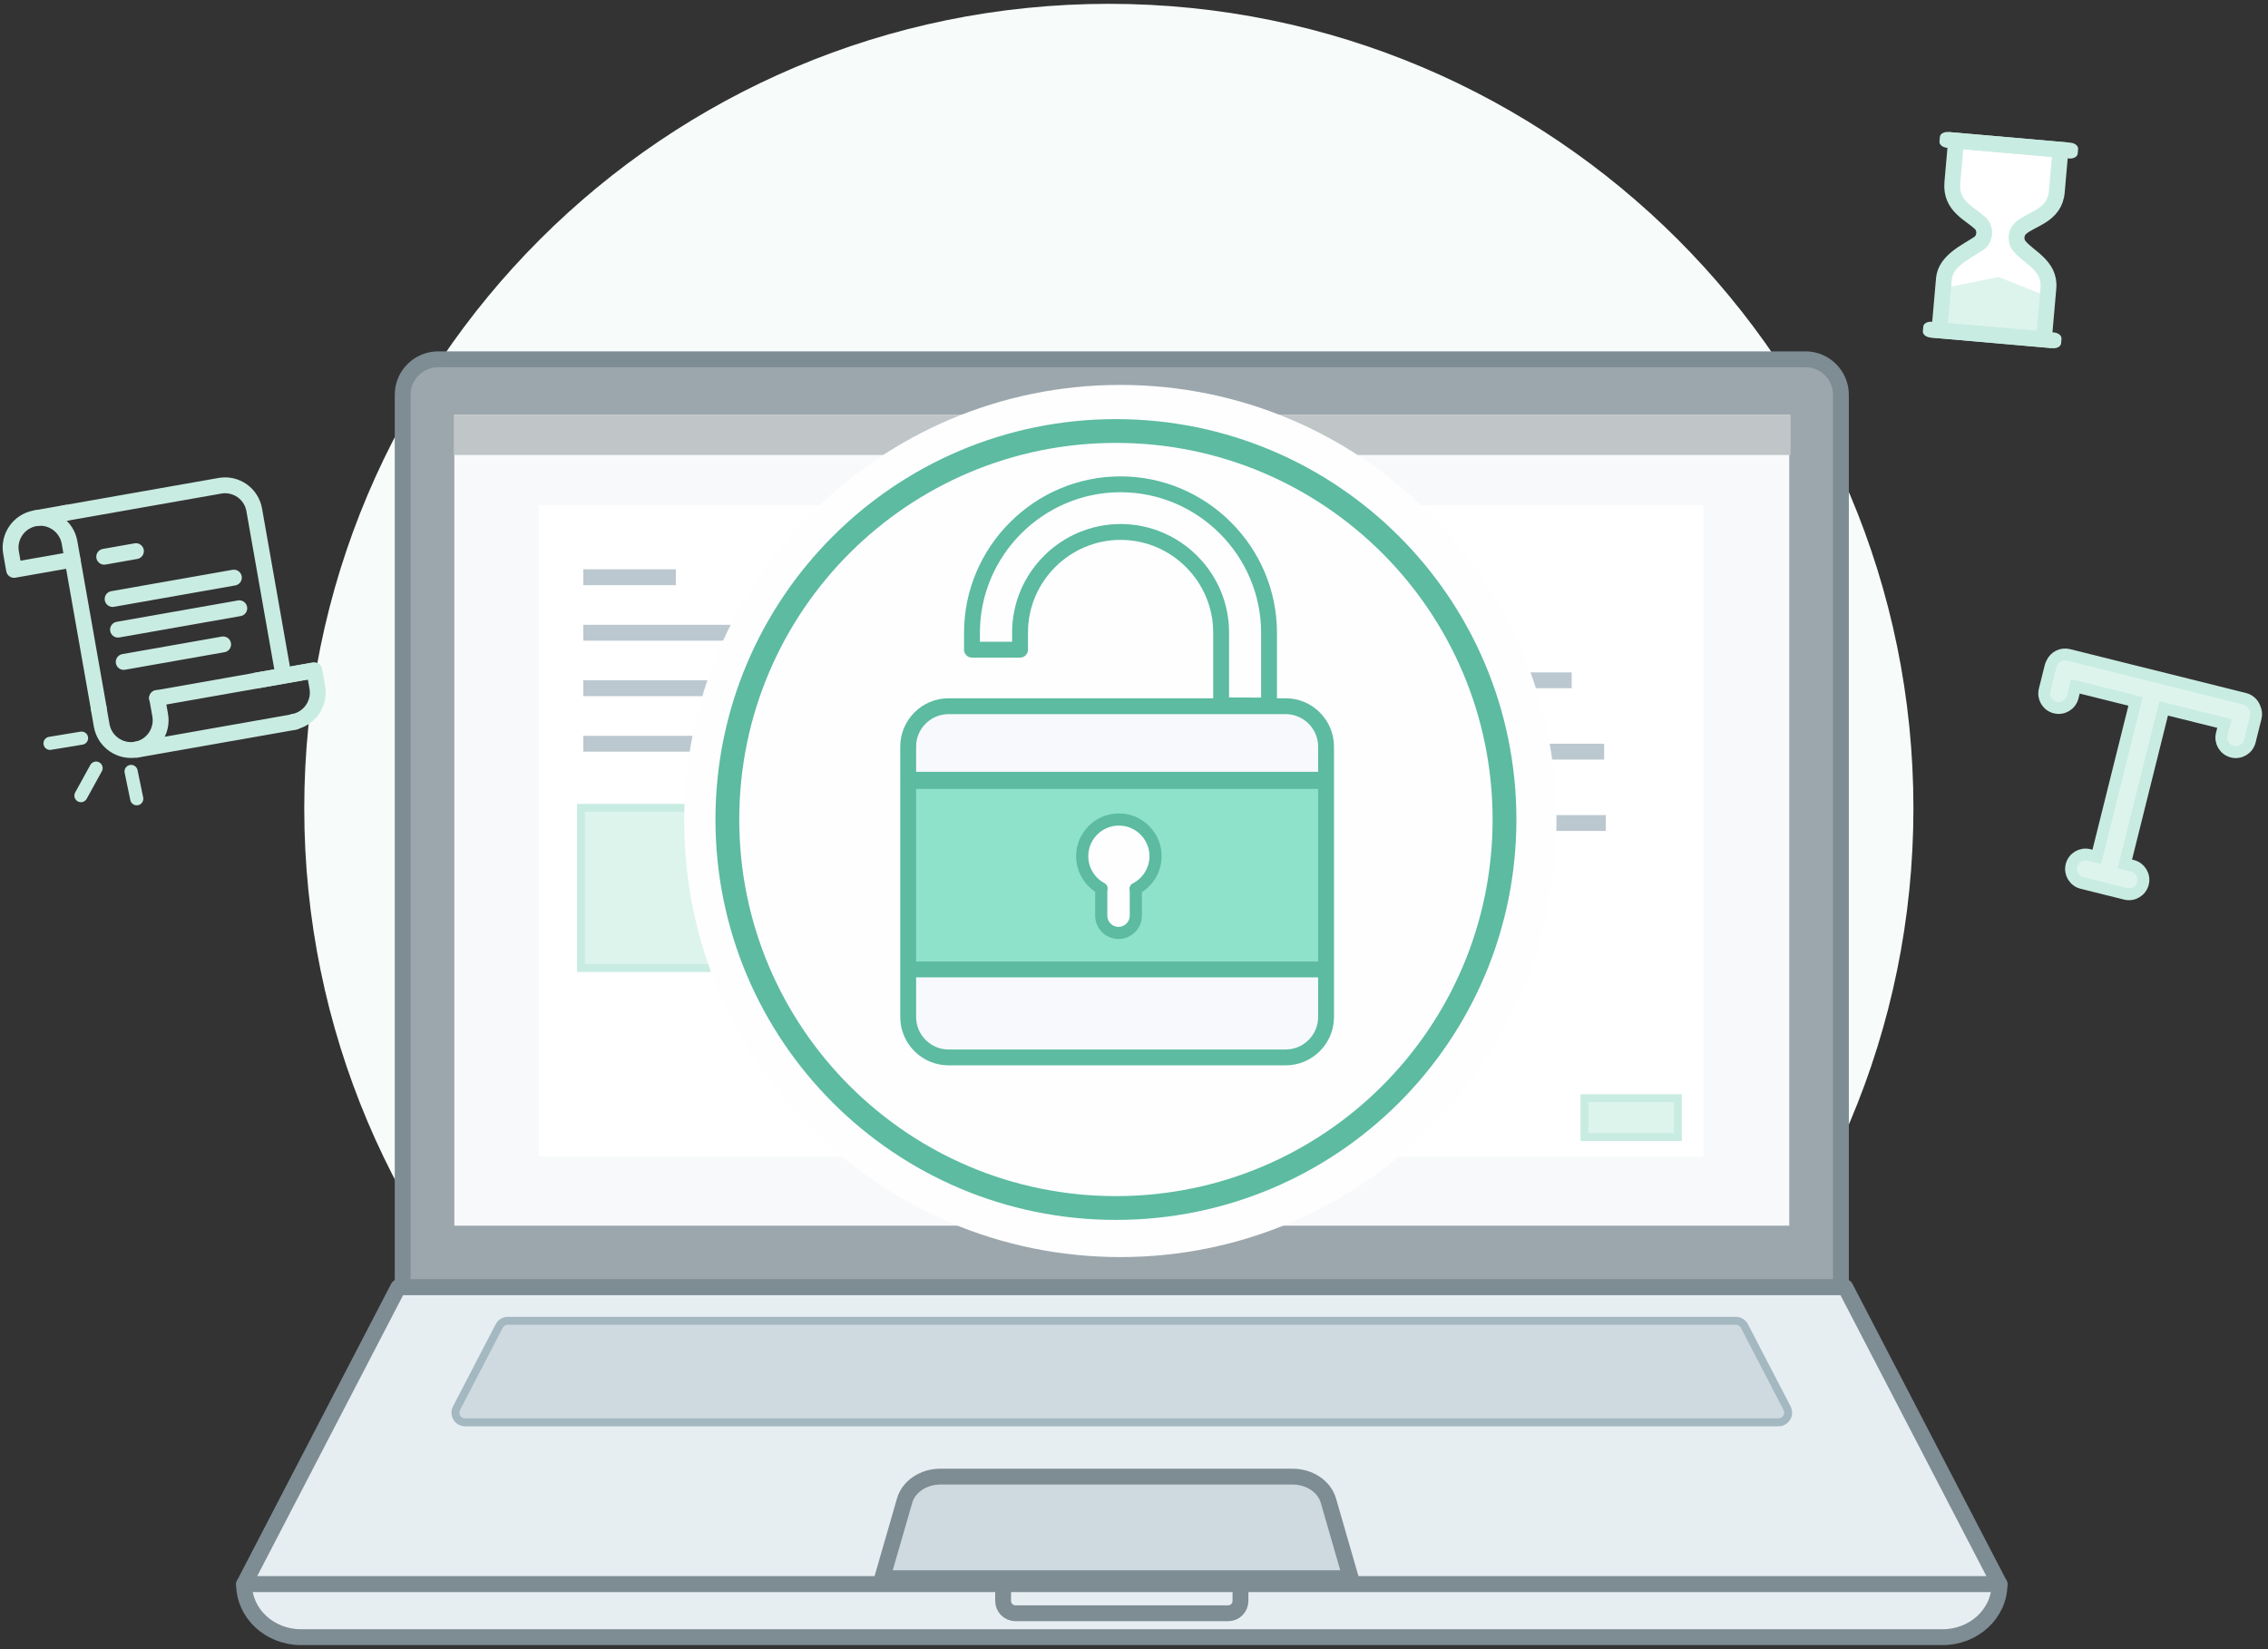 <?xml version="1.0" encoding="UTF-8"?>
<svg width="286px" height="208px" viewBox="0 0 286 208" version="1.1" xmlns="http://www.w3.org/2000/svg" xmlns:xlink="http://www.w3.org/1999/xlink">
    <rect x="0" y="0" width="286" height="208" fill="#333333" stroke="none"/>
    <!-- Generator: Sketch 46.2 (44496) - http://www.bohemiancoding.com/sketch -->
    <title>Illustration / login</title>
    <desc>Created with Sketch.</desc>
    <defs>
        <path d="M2.592,0.446 L2.592,6.342 C2.592,8.836 5.86,11.051 7.465,12.429 C5.86,13.807 2.592,16.021 2.592,18.514 L2.592,25.723 L15.517,25.723 L15.517,18.514 C15.517,16.021 12.249,13.807 10.644,12.429 C12.249,11.051 15.517,8.836 15.517,6.342 L15.517,0.446 L2.592,0.446 Z" id="path-1"></path>
    </defs>
    <g id="Mockups---Danish-version" stroke="none" stroke-width="1" fill="none" fill-rule="evenodd">
        <g id="Login" transform="translate(-801, -265)">
            <g id="Box" transform="translate(281, 155)">
                <g id="Illustration-/-login" transform="translate(518.297, 110)">
                    <g id="Page-1" transform="translate(31.982, 0)">
                        <path d="M211.008,101.943 C211.008,157.976 165.583,203.401 109.549,203.401 C53.514,203.401 8.089,157.976 8.089,101.943 C8.089,45.908 53.514,0.483 109.549,0.483 C165.583,0.483 211.008,45.908 211.008,101.943 Z" id="Fill-1" fill="#F7FCFA"></path>
                        <path d="M24.967,45.315 C22.51,45.315 20.5,47.325 20.5,49.782 L20.5,159.886 C20.5,162.342 20.51,162.354 22.967,162.354 L199.398,162.354 C201.855,162.354 201.865,162.342 201.865,159.886 L201.865,49.782 C201.865,47.325 199.855,45.315 197.398,45.315 L24.967,45.315 Z" id="Fill-3" fill="#9CA7AD"></path>
                        <path d="M197.398,45.315 L24.967,45.315 C22.51,45.315 20.5,47.325 20.5,49.782 L20.5,162.354 L201.865,162.354 L201.865,49.782 C201.865,47.325 199.855,45.315 197.398,45.315 Z" id="Stroke-5" stroke="#7E8C94" stroke-width="2"></path>
                        <polygon id="Fill-7" fill="#E6EEF2" points="202.417 162.352 19.947 162.352 0.5 199.803 221.865 199.803"></polygon>
                        <path d="M195.075,177.606 L189.694,167.244 C189.483,166.837 189.064,166.583 188.607,166.583 L33.758,166.583 C33.3,166.583 32.881,166.837 32.671,167.244 L27.289,177.606 C26.866,178.421 27.457,179.394 28.376,179.394 L193.988,179.394 C194.907,179.394 195.498,178.421 195.075,177.606" id="Fill-9" stroke="#A4B8C2" fill="#CFDAE0"></path>
                        <polygon id="Stroke-11" stroke="#7E8C94" stroke-width="2" stroke-linecap="round" stroke-linejoin="round" points="202.417 162.352 19.947 162.352 0.5 199.803 221.865 199.803"></polygon>
                        <path d="M0.5,199.803 L0.5,199.803 C0.5,203.494 3.715,206.487 7.682,206.487 L214.684,206.487 C218.65,206.487 221.865,203.494 221.865,199.803 L0.5,199.803 Z" id="Fill-13" fill="#E6EEF2"></path>
                        <path d="M0.5,199.803 L0.5,199.803 C0.5,203.494 3.715,206.487 7.682,206.487 L214.684,206.487 C218.65,206.487 221.865,203.494 221.865,199.803 L0.5,199.803 Z" id="Stroke-15" stroke="#7E8C94" stroke-width="2" stroke-linecap="round" stroke-linejoin="round"></path>
                        <polygon id="Fill-17" fill="#F7F9FA" points="27.015 154.586 195.35 154.586 195.35 52.298 27.015 52.298"></polygon>
                        <polygon id="Fill-19" fill="#C0C5C7" points="26.986 57.382 195.525 57.382 195.525 52.297 26.986 52.297"></polygon>
                        <polygon id="Fill-21" fill="#FFFFFF" points="37.657 145.859 85.517 145.859 85.517 63.705 37.657 63.705"></polygon>
                        <polygon id="Fill-22" stroke="#C9ECE2" fill="#DDF4ED" points="42.983 122.099 80.191 122.099 80.191 101.887 42.983 101.887"></polygon>
                        <polygon id="Fill-23" fill="#FFFFFF" points="92.979 145.859 184.514 145.859 184.514 63.705 92.979 63.705"></polygon>
                        <path d="M103.672,72.803 L118.165,72.803" id="Stroke-24" stroke="#BED5E7" stroke-width="2"></path>
                        <path d="M104.048,85.803 L167.916,85.803" id="Stroke-25" stroke="#BCC8CF" stroke-width="2"></path>
                        <path d="M43.28,72.803 L54.945,72.803" id="Stroke-26" stroke="#BCC8CF" stroke-width="2"></path>
                        <path d="M43.28,79.803 L74.408,79.803" id="Stroke-27" stroke="#BCC8CF" stroke-width="2"></path>
                        <path d="M43.28,86.803 L74.984,86.803" id="Stroke-28" stroke="#BCC8CF" stroke-width="2"></path>
                        <path d="M104.048,94.803 L172.007,94.803" id="Stroke-29" stroke="#BCC8CF" stroke-width="2"></path>
                        <path d="M43.28,93.803 L65.868,93.803" id="Stroke-30" stroke="#BCC8CF" stroke-width="2"></path>
                        <path d="M104.048,103.803 L172.222,103.803" id="Stroke-31" stroke="#BCC8CF" stroke-width="2"></path>
                        <path d="M104.048,113.803 L164.256,113.803" id="Stroke-32" stroke="#BCC8CF" stroke-width="2"></path>
                        <path d="M104.048,123.492 L148.753,123.492" id="Stroke-33" stroke="#BED5E7" stroke-width="2"></path>
                        <path d="M124.6,203.47 L97.764,203.47 C96.91,203.47 96.218,202.774 96.218,201.913 L96.218,199.674 L126.147,199.674 L126.147,201.913 C126.147,202.774 125.454,203.47 124.6,203.47 Z" id="Stroke-34" stroke="#7E8C94" stroke-width="2"></path>
                        <path d="M132.718,186.238 L88.311,186.238 C86.172,186.238 84.31,187.485 83.797,189.26 L80.969,199.049 L140.061,199.049 L137.233,189.26 C136.72,187.485 134.857,186.238 132.718,186.238" id="Fill-35" fill="#CFDAE0"></path>
                        <path d="M132.718,186.238 L88.311,186.238 C86.172,186.238 84.31,187.485 83.797,189.26 L80.969,199.049 L140.061,199.049 L137.233,189.26 C136.72,187.485 134.857,186.238 132.718,186.238 Z" id="Stroke-36" stroke="#7E8C94" stroke-width="2"></path>
                        <polygon id="Fill-37" stroke="#C9ECE2" fill="#DDF4ED" points="169.525 143.413 181.306 143.413 181.306 138.509 169.525 138.509"></polygon>
                    </g>
                    <g id="Page-1" transform="translate(253.982, 30.751) rotate(5) translate(-253.982, -30.751) translate(244.982, 17.251)">
                        <mask id="mask-2" fill="white">
                            <use xlink:href="#path-1"></use>
                        </mask>
                        <use id="Clip-2" fill="#FFFFFF" xlink:href="#path-1"></use>
                        <polygon id="Fill-4" fill="#DDF4ED" points="2.592 19.625 2.592 24.929 15.552 24.929 15.552 19.625 9.099 17.685"></polygon>
                        <path d="M15.49,6.342 L15.49,1.026 L2.268,1.026 L2.268,6.342 C2.268,9.342 4.858,10.03 6.241,11.152 C7.02,11.783 7.02,13.073 6.241,13.705 C4.858,14.826 2.268,16.221 2.268,18.514 L2.268,25.037 L15.49,25.037 L15.49,18.514 C15.49,15.636 12.538,14.853 11.334,13.52 C10.795,12.923 10.795,11.932 11.334,11.336 C12.538,10.003 15.49,9.432 15.49,6.342 Z" id="Stroke-5" stroke="#C9ECE2" stroke-width="2" stroke-linecap="round"></path>
                        <path d="M16.676,26.049 L1.217,26.049 C0.654,26.049 0.198,25.734 0.198,25.345 L0.198,24.752 C0.198,24.364 0.654,24.049 1.217,24.049 L16.676,24.049 C17.239,24.049 17.695,24.364 17.695,24.752 L17.695,25.345 C17.695,25.734 17.239,26.049 16.676,26.049" id="Fill-7" fill="#C9ECE2"></path>
                        <path d="M16.676,2.026 L1.217,2.026 C0.654,2.026 0.198,1.711 0.198,1.323 L0.198,0.729 C0.198,0.34 0.654,0.026 1.217,0.026 L16.676,0.026 C17.239,0.026 17.695,0.34 17.695,0.729 L17.695,1.323 C17.695,1.711 17.239,2.026 16.676,2.026" id="Fill-9" fill="#C9ECE2"></path>
                    </g>
                    <g id="Page-1" transform="translate(270.468, 99) rotate(14) translate(-270.468, -99) translate(256.968, 85)" stroke="#C9ECE2" fill="#DDF4ED">
                        <path d="M26.251,0.816 C25.923,0.325 25.366,-0 24.733,-0 L1.855,-0 C0.964,-0 0.225,0.643 0.068,1.491 C0.028,1.64 0,1.794 0,1.955 L0,5.03 C0,6.036 0.816,6.851 1.821,6.851 C2.826,6.851 3.642,6.036 3.642,5.03 L3.642,3.642 L11.473,3.642 L11.473,23.861 L10.458,23.861 C9.453,23.861 8.637,24.677 8.637,25.682 C8.637,26.688 9.453,27.503 10.458,27.503 L16.104,27.503 C17.11,27.503 17.925,26.688 17.925,25.682 C17.925,24.677 17.11,23.861 16.104,23.861 L15.115,23.861 L15.115,3.642 L23.02,3.642 L23.02,5.03 C23.02,6.036 23.836,6.851 24.841,6.851 C25.846,6.851 26.662,6.036 26.662,5.03 L26.662,1.955 C26.662,1.522 26.503,1.129 26.251,0.816" id="Fill-1" stroke-width="1.5"></path>
                    </g>
                    <g id="Page-1" transform="translate(22.982, 81.5) rotate(-10) translate(-22.982, -81.5) translate(4.982, 62)" stroke-linecap="round" stroke="#C9ECE2" stroke-linejoin="round">
                        <g id="Group-56" transform="translate(0, 0.531)">
                            <path d="M31.601,25.092 L31.601,3.896 C31.601,1.835 29.931,0.164 27.87,0.164 L7.949,0.164" id="Stroke-14" stroke-width="2"></path>
                            <path d="M11.766,31.127 L32.029,31.127" id="Stroke-16" stroke-width="2"></path>
                            <path d="M7.949,6.246 L7.949,25.143" id="Stroke-18" stroke-width="2"></path>
                            <path d="M4.207,0.156 C2.148,0.156 0.463,1.841 0.463,3.9 L0.463,6.105 L7.951,6.105 L7.951,3.9 C7.951,1.841 6.267,0.156 4.207,0.156" id="Stroke-20" stroke-width="2"></path>
                            <path d="M7.938,25.148 L7.938,27.354 C7.938,29.413 9.624,31.097 11.682,31.097" id="Stroke-22" stroke-width="2"></path>
                            <path d="M11.682,31.097 C13.742,31.097 15.426,29.412 15.426,27.354 L15.426,25.149" id="Stroke-24" stroke-width="2"></path>
                            <path d="M31.803,31.097 C33.862,31.097 35.547,29.412 35.547,27.354 L35.547,25.149 L28.058,25.149" id="Stroke-26" stroke-width="2"></path>
                            <path d="M4.42,0.158 L8.18,0.158" id="Stroke-28" stroke-width="2"></path>
                            <path d="M15.408,25.161 L35.401,25.161" id="Stroke-30" stroke-width="2"></path>
                            <path d="M11.945,6.445 L16.006,6.445" id="Stroke-32" stroke-width="2"></path>
                            <path d="M12.063,11.879 L27.591,11.879" id="Stroke-34" stroke-width="2"></path>
                            <path d="M12.063,15.803 L27.591,15.803" id="Stroke-36" stroke-width="2"></path>
                            <path d="M12.063,19.937 L24.793,19.937" id="Stroke-38" stroke-width="2"></path>
                            <path d="M10.581,33.702 L10.685,37.218" id="Stroke-40" stroke-width="1.657"></path>
                            <path d="M6.306,32.522 L3.824,35.607" id="Stroke-42" stroke-width="1.657"></path>
                            <path d="M5.158,28.481 L1.131,28.436" id="Stroke-44" stroke-width="1.657"></path>
                        </g>
                    </g>
                    <g id="Lock" transform="translate(87.982, 48)">
                        <path d="M110,55.547 C110,85.923 85.376,110.547 55,110.547 C24.624,110.547 0,85.923 0,55.547 C0,25.171 24.624,0.547 55,0.547 C85.376,0.547 110,25.171 110,55.547" id="Fill-59" fill="#FEFEFE"></path>
                        <path d="M104.801,55.361 C104.801,82.968 82.421,105.349 54.814,105.349 C27.206,105.349 4.825,82.968 4.825,55.361 C4.825,27.753 27.206,5.373 54.814,5.373 C82.421,5.373 104.801,27.753 104.801,55.361" id="Fill-60" fill="#FEFEFE"></path>
                        <path d="M103.442,55.36 C103.442,82.422 81.504,104.36 54.442,104.36 C27.38,104.36 5.442,82.422 5.442,55.36 C5.442,28.298 27.38,6.36 54.442,6.36 C81.504,6.36 103.442,28.298 103.442,55.36 Z" id="Stroke-61" stroke="#5CBBA0" stroke-width="3" stroke-linecap="round" stroke-linejoin="round"></path>
                        <path d="M75.852,85.366 L33.332,85.366 C30.534,85.366 28.245,83.077 28.245,80.279 L28.245,46.157 C28.245,43.359 30.534,41.07 33.332,41.07 L75.852,41.07 C78.649,41.07 80.939,43.359 80.939,46.157 L80.939,80.279 C80.939,83.077 78.649,85.366 75.852,85.366" id="Fill-62" fill="#F8F9FC"></path>
                        <polygon id="Fill-63" fill="#8FE2CA" points="28.375 74.964 80.51 74.964 80.51 50.423 28.375 50.423"></polygon>
                        <path d="M75.852,85.366 L33.332,85.366 C30.534,85.366 28.245,83.077 28.245,80.279 L28.245,46.157 C28.245,43.359 30.534,41.07 33.332,41.07 L75.852,41.07 C78.649,41.07 80.939,43.359 80.939,46.157 L80.939,80.279 C80.939,83.077 78.649,85.366 75.852,85.366 Z" id="Stroke-64" stroke="#5CBBA0" stroke-width="2" stroke-linecap="round" stroke-linejoin="round"></path>
                        <path d="M73.749,40.988 L73.749,31.811 C73.749,21.51 65.321,13.082 55.02,13.082 L55.019,13.082 C44.717,13.082 36.289,21.51 36.289,31.811 L36.289,33.939 L42.351,33.939 L42.351,31.769 C42.351,24.796 48.057,19.092 55.03,19.092 C62.002,19.092 67.708,24.796 67.708,31.769 L67.708,40.96 L73.749,40.988 Z" id="Fill-65" fill="#FEFEFE"></path>
                        <path d="M73.749,40.988 L73.749,31.811 C73.749,21.51 65.321,13.082 55.02,13.082 L55.019,13.082 C44.717,13.082 36.289,21.51 36.289,31.811 L36.289,33.939 L42.351,33.939 L42.351,31.769 C42.351,24.796 48.057,19.092 55.03,19.092 C62.002,19.092 67.708,24.796 67.708,31.769 L67.708,40.96 L73.749,40.988 Z" id="Stroke-66" stroke="#5CBBA0" stroke-width="2" stroke-linecap="round" stroke-linejoin="round"></path>
                        <path d="M59.438,59.985 C59.438,57.431 57.367,55.36 54.814,55.36 C52.26,55.36 50.19,57.431 50.19,59.985 C50.19,61.749 51.179,63.282 52.631,64.061 C52.606,64.196 52.59,64.332 52.59,64.473 L52.59,67.485 C52.59,68.684 53.571,69.666 54.771,69.666 L54.771,69.666 C55.971,69.666 56.952,68.684 56.952,67.485 L56.952,64.473 C56.952,64.346 56.936,64.223 56.915,64.101 C58.411,63.335 59.438,61.781 59.438,59.985" id="Fill-67" fill="#FEFEFE"></path>
                        <path d="M59.438,59.985 C59.438,57.431 57.367,55.36 54.814,55.36 C52.26,55.36 50.19,57.431 50.19,59.985 C50.19,61.749 51.179,63.282 52.631,64.061 C52.606,64.196 52.59,64.332 52.59,64.473 L52.59,67.485 C52.59,68.684 53.571,69.666 54.771,69.666 C55.971,69.666 56.952,68.684 56.952,67.485 L56.952,64.473 C56.952,64.346 56.936,64.223 56.915,64.101 C58.411,63.335 59.438,61.781 59.438,59.985 Z" id="Stroke-68" stroke="#5CBBA0" stroke-width="1.534" stroke-linecap="round" stroke-linejoin="round"></path>
                        <path d="M28.374,50.423 L80.509,50.423" id="Stroke-69" stroke="#5CBBA0" stroke-width="2.156" stroke-linecap="round" stroke-linejoin="round"></path>
                        <path d="M28.374,74.271 L80.509,74.271" id="Stroke-70" stroke="#5CBBA0" stroke-width="2" stroke-linecap="round" stroke-linejoin="round"></path>
                    </g>
                </g>
            </g>
        </g>
    </g>
</svg>